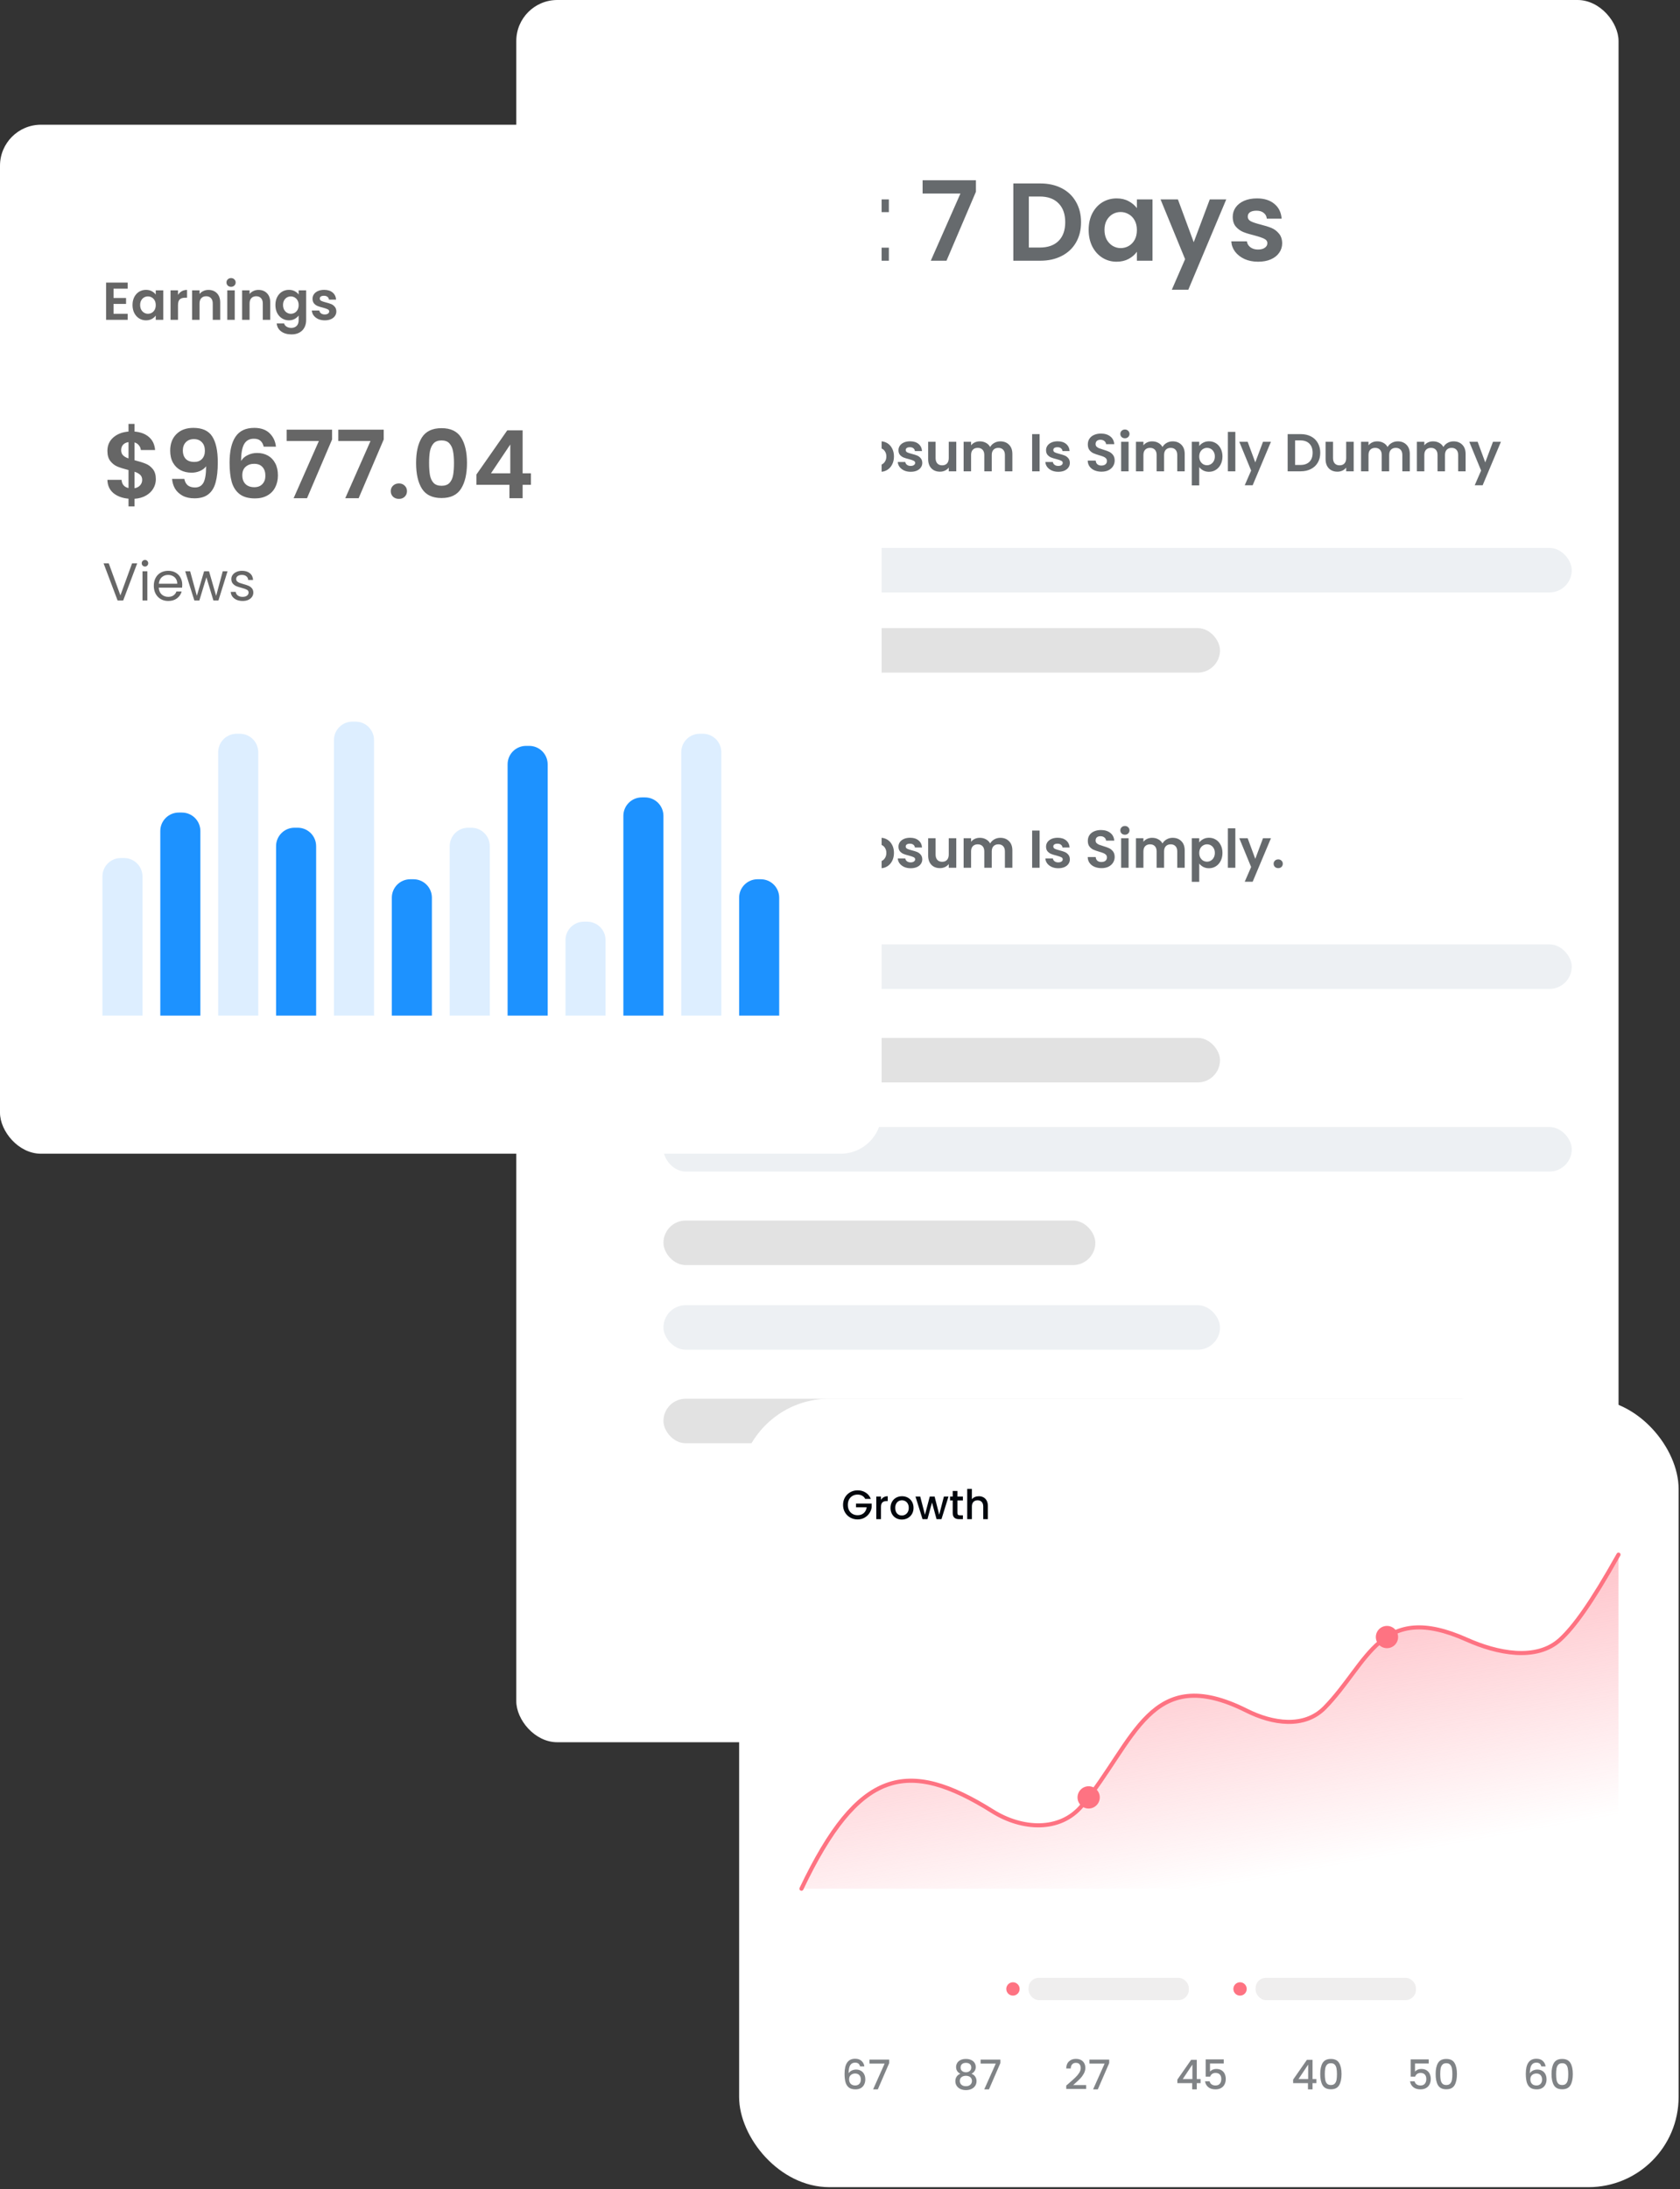 <svg width="410" height="534" viewBox="0 0 410 534" fill="none" xmlns="http://www.w3.org/2000/svg">
<rect x="0" y="0" width="410" height="534" fill="#333333" stroke="none"/>
<rect x="126" width="269" height="425" rx="10" fill="white"/>
<path opacity="0.6" d="M164.626 113.528H167.616V114.971H162.806V105.897H164.626V113.528ZM171.971 115.088C171.278 115.088 170.654 114.936 170.099 114.633C169.545 114.321 169.107 113.883 168.786 113.32C168.474 112.756 168.318 112.106 168.318 111.37C168.318 110.633 168.479 109.983 168.799 109.42C169.129 108.856 169.575 108.423 170.138 108.12C170.702 107.808 171.33 107.652 172.023 107.652C172.717 107.652 173.345 107.808 173.908 108.12C174.472 108.423 174.914 108.856 175.234 109.42C175.564 109.983 175.728 110.633 175.728 111.37C175.728 112.106 175.559 112.756 175.221 113.32C174.892 113.883 174.441 114.321 173.869 114.633C173.306 114.936 172.673 115.088 171.971 115.088ZM171.971 113.502C172.301 113.502 172.608 113.424 172.894 113.268C173.189 113.103 173.423 112.86 173.596 112.54C173.77 112.219 173.856 111.829 173.856 111.37C173.856 110.685 173.674 110.161 173.31 109.797C172.955 109.424 172.517 109.238 171.997 109.238C171.477 109.238 171.04 109.424 170.684 109.797C170.338 110.161 170.164 110.685 170.164 111.37C170.164 112.054 170.333 112.583 170.671 112.956C171.018 113.32 171.451 113.502 171.971 113.502ZM178.883 108.887C179.117 108.505 179.421 108.206 179.793 107.99C180.175 107.773 180.608 107.665 181.093 107.665V109.576H180.612C180.04 109.576 179.607 109.71 179.312 109.979C179.026 110.247 178.883 110.715 178.883 111.383V114.971H177.063V107.769H178.883V108.887ZM189.014 111.214C189.014 111.474 188.997 111.708 188.962 111.916H183.697C183.74 112.436 183.922 112.843 184.243 113.138C184.564 113.432 184.958 113.58 185.426 113.58C186.102 113.58 186.583 113.289 186.869 112.709H188.832C188.624 113.402 188.225 113.974 187.636 114.425C187.047 114.867 186.323 115.088 185.465 115.088C184.772 115.088 184.148 114.936 183.593 114.633C183.047 114.321 182.618 113.883 182.306 113.32C182.003 112.756 181.851 112.106 181.851 111.37C181.851 110.624 182.003 109.97 182.306 109.407C182.609 108.843 183.034 108.41 183.58 108.107C184.126 107.803 184.754 107.652 185.465 107.652C186.15 107.652 186.761 107.799 187.298 108.094C187.844 108.388 188.264 108.809 188.559 109.355C188.862 109.892 189.014 110.512 189.014 111.214ZM187.129 110.694C187.12 110.226 186.951 109.853 186.622 109.576C186.293 109.29 185.89 109.147 185.413 109.147C184.962 109.147 184.581 109.285 184.269 109.563C183.966 109.831 183.779 110.208 183.71 110.694H187.129ZM199.287 107.665C200.171 107.665 200.881 107.938 201.419 108.484C201.965 109.021 202.238 109.775 202.238 110.746V114.971H200.418V110.993C200.418 110.429 200.275 110 199.989 109.706C199.703 109.402 199.313 109.251 198.819 109.251C198.325 109.251 197.93 109.402 197.636 109.706C197.35 110 197.207 110.429 197.207 110.993V114.971H195.387V110.993C195.387 110.429 195.244 110 194.958 109.706C194.672 109.402 194.282 109.251 193.788 109.251C193.285 109.251 192.886 109.402 192.592 109.706C192.306 110 192.163 110.429 192.163 110.993V114.971H190.343V107.769H192.163V108.64C192.397 108.336 192.696 108.098 193.06 107.925C193.432 107.751 193.84 107.665 194.282 107.665C194.845 107.665 195.348 107.786 195.79 108.029C196.232 108.263 196.574 108.601 196.817 109.043C197.051 108.627 197.389 108.293 197.831 108.042C198.281 107.79 198.767 107.665 199.287 107.665ZM208.882 105.897V114.971H207.062V105.897H208.882ZM212.5 108.809C212.734 108.479 213.055 108.206 213.462 107.99C213.878 107.764 214.351 107.652 214.879 107.652C215.495 107.652 216.049 107.803 216.543 108.107C217.046 108.41 217.44 108.843 217.726 109.407C218.021 109.961 218.168 110.607 218.168 111.344C218.168 112.08 218.021 112.735 217.726 113.307C217.44 113.87 217.046 114.308 216.543 114.62C216.049 114.932 215.495 115.088 214.879 115.088C214.351 115.088 213.883 114.979 213.475 114.763C213.077 114.546 212.752 114.273 212.5 113.944V118.403H210.68V107.769H212.5V108.809ZM216.309 111.344C216.309 110.91 216.218 110.538 216.036 110.226C215.863 109.905 215.629 109.662 215.334 109.498C215.048 109.333 214.736 109.251 214.398 109.251C214.069 109.251 213.757 109.337 213.462 109.511C213.176 109.675 212.942 109.918 212.76 110.239C212.587 110.559 212.5 110.936 212.5 111.37C212.5 111.803 212.587 112.18 212.76 112.501C212.942 112.821 213.176 113.068 213.462 113.242C213.757 113.406 214.069 113.489 214.398 113.489C214.736 113.489 215.048 113.402 215.334 113.229C215.629 113.055 215.863 112.808 216.036 112.488C216.218 112.167 216.309 111.786 216.309 111.344ZM222.247 115.088C221.658 115.088 221.129 114.984 220.661 114.776C220.193 114.559 219.82 114.269 219.543 113.905C219.274 113.541 219.127 113.138 219.101 112.696H220.934C220.969 112.973 221.103 113.203 221.337 113.385C221.58 113.567 221.879 113.658 222.234 113.658C222.581 113.658 222.849 113.588 223.04 113.45C223.239 113.311 223.339 113.133 223.339 112.917C223.339 112.683 223.218 112.509 222.975 112.397C222.741 112.275 222.364 112.145 221.844 112.007C221.307 111.877 220.865 111.742 220.518 111.604C220.18 111.465 219.885 111.253 219.634 110.967C219.391 110.681 219.27 110.295 219.27 109.81C219.27 109.411 219.383 109.047 219.608 108.718C219.842 108.388 220.171 108.128 220.596 107.938C221.029 107.747 221.536 107.652 222.117 107.652C222.975 107.652 223.66 107.868 224.171 108.302C224.682 108.726 224.964 109.303 225.016 110.031H223.274C223.248 109.745 223.127 109.519 222.91 109.355C222.702 109.181 222.42 109.095 222.065 109.095C221.736 109.095 221.48 109.155 221.298 109.277C221.125 109.398 221.038 109.567 221.038 109.784C221.038 110.026 221.159 110.213 221.402 110.343C221.645 110.464 222.022 110.59 222.533 110.72C223.053 110.85 223.482 110.984 223.82 111.123C224.158 111.261 224.448 111.478 224.691 111.773C224.942 112.059 225.072 112.44 225.081 112.917C225.081 113.333 224.964 113.705 224.73 114.035C224.505 114.364 224.175 114.624 223.742 114.815C223.317 114.997 222.819 115.088 222.247 115.088ZM233.374 107.769V114.971H231.541V114.061C231.307 114.373 230.999 114.62 230.618 114.802C230.245 114.975 229.838 115.062 229.396 115.062C228.833 115.062 228.334 114.945 227.901 114.711C227.468 114.468 227.125 114.117 226.874 113.658C226.631 113.19 226.51 112.635 226.51 111.994V107.769H228.33V111.734C228.33 112.306 228.473 112.748 228.759 113.06C229.045 113.363 229.435 113.515 229.929 113.515C230.432 113.515 230.826 113.363 231.112 113.06C231.398 112.748 231.541 112.306 231.541 111.734V107.769H233.374ZM244.114 107.665C244.998 107.665 245.708 107.938 246.246 108.484C246.792 109.021 247.065 109.775 247.065 110.746V114.971H245.245V110.993C245.245 110.429 245.102 110 244.816 109.706C244.53 109.402 244.14 109.251 243.646 109.251C243.152 109.251 242.757 109.402 242.463 109.706C242.177 110 242.034 110.429 242.034 110.993V114.971H240.214V110.993C240.214 110.429 240.071 110 239.785 109.706C239.499 109.402 239.109 109.251 238.615 109.251C238.112 109.251 237.713 109.402 237.419 109.706C237.133 110 236.99 110.429 236.99 110.993V114.971H235.17V107.769H236.99V108.64C237.224 108.336 237.523 108.098 237.887 107.925C238.259 107.751 238.667 107.665 239.109 107.665C239.672 107.665 240.175 107.786 240.617 108.029C241.059 108.263 241.401 108.601 241.644 109.043C241.878 108.627 242.216 108.293 242.658 108.042C243.108 107.79 243.594 107.665 244.114 107.665ZM253.709 105.897V114.971H251.889V105.897H253.709ZM258.264 115.088C257.674 115.088 257.146 114.984 256.678 114.776C256.21 114.559 255.837 114.269 255.56 113.905C255.291 113.541 255.144 113.138 255.118 112.696H256.951C256.985 112.973 257.12 113.203 257.354 113.385C257.596 113.567 257.895 113.658 258.251 113.658C258.597 113.658 258.866 113.588 259.057 113.45C259.256 113.311 259.356 113.133 259.356 112.917C259.356 112.683 259.234 112.509 258.992 112.397C258.758 112.275 258.381 112.145 257.861 112.007C257.323 111.877 256.881 111.742 256.535 111.604C256.197 111.465 255.902 111.253 255.651 110.967C255.408 110.681 255.287 110.295 255.287 109.81C255.287 109.411 255.399 109.047 255.625 108.718C255.859 108.388 256.188 108.128 256.613 107.938C257.046 107.747 257.553 107.652 258.134 107.652C258.992 107.652 259.676 107.868 260.188 108.302C260.699 108.726 260.981 109.303 261.033 110.031H259.291C259.265 109.745 259.143 109.519 258.927 109.355C258.719 109.181 258.437 109.095 258.082 109.095C257.752 109.095 257.497 109.155 257.315 109.277C257.141 109.398 257.055 109.567 257.055 109.784C257.055 110.026 257.176 110.213 257.419 110.343C257.661 110.464 258.038 110.59 258.55 110.72C259.07 110.85 259.499 110.984 259.837 111.123C260.175 111.261 260.465 111.478 260.708 111.773C260.959 112.059 261.089 112.44 261.098 112.917C261.098 113.333 260.981 113.705 260.747 114.035C260.521 114.364 260.192 114.624 259.759 114.815C259.334 114.997 258.836 115.088 258.264 115.088ZM268.822 115.062C268.19 115.062 267.618 114.953 267.106 114.737C266.604 114.52 266.205 114.208 265.91 113.801C265.616 113.393 265.464 112.912 265.455 112.358H267.405C267.431 112.73 267.561 113.025 267.795 113.242C268.038 113.458 268.367 113.567 268.783 113.567C269.208 113.567 269.542 113.467 269.784 113.268C270.027 113.06 270.148 112.791 270.148 112.462C270.148 112.193 270.066 111.972 269.901 111.799C269.737 111.625 269.529 111.491 269.277 111.396C269.035 111.292 268.697 111.179 268.263 111.058C267.674 110.884 267.193 110.715 266.82 110.551C266.456 110.377 266.14 110.122 265.871 109.784C265.611 109.437 265.481 108.978 265.481 108.406C265.481 107.868 265.616 107.4 265.884 107.002C266.153 106.603 266.53 106.3 267.015 106.092C267.501 105.875 268.055 105.767 268.679 105.767C269.615 105.767 270.374 105.996 270.954 106.456C271.544 106.906 271.869 107.539 271.929 108.354H269.927C269.91 108.042 269.776 107.786 269.524 107.587C269.282 107.379 268.957 107.275 268.549 107.275C268.194 107.275 267.908 107.366 267.691 107.548C267.483 107.73 267.379 107.994 267.379 108.341C267.379 108.583 267.457 108.787 267.613 108.952C267.778 109.108 267.977 109.238 268.211 109.342C268.454 109.437 268.792 109.55 269.225 109.68C269.815 109.853 270.296 110.026 270.668 110.2C271.041 110.373 271.362 110.633 271.63 110.98C271.899 111.326 272.033 111.781 272.033 112.345C272.033 112.83 271.908 113.281 271.656 113.697C271.405 114.113 271.037 114.446 270.551 114.698C270.066 114.94 269.49 115.062 268.822 115.062ZM274.534 106.911C274.213 106.911 273.945 106.811 273.728 106.612C273.52 106.404 273.416 106.148 273.416 105.845C273.416 105.541 273.52 105.29 273.728 105.091C273.945 104.883 274.213 104.779 274.534 104.779C274.855 104.779 275.119 104.883 275.327 105.091C275.544 105.29 275.652 105.541 275.652 105.845C275.652 106.148 275.544 106.404 275.327 106.612C275.119 106.811 274.855 106.911 274.534 106.911ZM275.431 107.769V114.971H273.611V107.769H275.431ZM286.173 107.665C287.057 107.665 287.768 107.938 288.305 108.484C288.851 109.021 289.124 109.775 289.124 110.746V114.971H287.304V110.993C287.304 110.429 287.161 110 286.875 109.706C286.589 109.402 286.199 109.251 285.705 109.251C285.211 109.251 284.817 109.402 284.522 109.706C284.236 110 284.093 110.429 284.093 110.993V114.971H282.273V110.993C282.273 110.429 282.13 110 281.844 109.706C281.558 109.402 281.168 109.251 280.674 109.251C280.172 109.251 279.773 109.402 279.478 109.706C279.192 110 279.049 110.429 279.049 110.993V114.971H277.229V107.769H279.049V108.64C279.283 108.336 279.582 108.098 279.946 107.925C280.319 107.751 280.726 107.665 281.168 107.665C281.732 107.665 282.234 107.786 282.676 108.029C283.118 108.263 283.461 108.601 283.703 109.043C283.937 108.627 284.275 108.293 284.717 108.042C285.168 107.79 285.653 107.665 286.173 107.665ZM292.671 108.809C292.905 108.479 293.226 108.206 293.633 107.99C294.049 107.764 294.522 107.652 295.05 107.652C295.666 107.652 296.22 107.803 296.714 108.107C297.217 108.41 297.611 108.843 297.897 109.407C298.192 109.961 298.339 110.607 298.339 111.344C298.339 112.08 298.192 112.735 297.897 113.307C297.611 113.87 297.217 114.308 296.714 114.62C296.22 114.932 295.666 115.088 295.05 115.088C294.522 115.088 294.054 114.979 293.646 114.763C293.248 114.546 292.923 114.273 292.671 113.944V118.403H290.851V107.769H292.671V108.809ZM296.48 111.344C296.48 110.91 296.389 110.538 296.207 110.226C296.034 109.905 295.8 109.662 295.505 109.498C295.219 109.333 294.907 109.251 294.569 109.251C294.24 109.251 293.928 109.337 293.633 109.511C293.347 109.675 293.113 109.918 292.931 110.239C292.758 110.559 292.671 110.936 292.671 111.37C292.671 111.803 292.758 112.18 292.931 112.501C293.113 112.821 293.347 113.068 293.633 113.242C293.928 113.406 294.24 113.489 294.569 113.489C294.907 113.489 295.219 113.402 295.505 113.229C295.8 113.055 296.034 112.808 296.207 112.488C296.389 112.167 296.48 111.786 296.48 111.344ZM301.482 105.351V114.971H299.662V105.351H301.482ZM310.17 107.769L305.711 118.377H303.774L305.334 114.789L302.448 107.769H304.489L306.348 112.8L308.233 107.769H310.17ZM317.421 105.897C318.374 105.897 319.21 106.083 319.93 106.456C320.658 106.828 321.217 107.361 321.607 108.055C322.005 108.739 322.205 109.537 322.205 110.447C322.205 111.357 322.005 112.154 321.607 112.839C321.217 113.515 320.658 114.039 319.93 114.412C319.21 114.784 318.374 114.971 317.421 114.971H314.249V105.897H317.421ZM317.356 113.424C318.309 113.424 319.046 113.164 319.566 112.644C320.086 112.124 320.346 111.391 320.346 110.447C320.346 109.502 320.086 108.765 319.566 108.237C319.046 107.699 318.309 107.431 317.356 107.431H316.069V113.424H317.356ZM330.366 107.769V114.971H328.533V114.061C328.299 114.373 327.991 114.62 327.61 114.802C327.237 114.975 326.83 115.062 326.388 115.062C325.825 115.062 325.326 114.945 324.893 114.711C324.46 114.468 324.117 114.117 323.866 113.658C323.623 113.19 323.502 112.635 323.502 111.994V107.769H325.322V111.734C325.322 112.306 325.465 112.748 325.751 113.06C326.037 113.363 326.427 113.515 326.921 113.515C327.424 113.515 327.818 113.363 328.104 113.06C328.39 112.748 328.533 112.306 328.533 111.734V107.769H330.366ZM341.106 107.665C341.99 107.665 342.701 107.938 343.238 108.484C343.784 109.021 344.057 109.775 344.057 110.746V114.971H342.237V110.993C342.237 110.429 342.094 110 341.808 109.706C341.522 109.402 341.132 109.251 340.638 109.251C340.144 109.251 339.75 109.402 339.455 109.706C339.169 110 339.026 110.429 339.026 110.993V114.971H337.206V110.993C337.206 110.429 337.063 110 336.777 109.706C336.491 109.402 336.101 109.251 335.607 109.251C335.104 109.251 334.706 109.402 334.411 109.706C334.125 110 333.982 110.429 333.982 110.993V114.971H332.162V107.769H333.982V108.64C334.216 108.336 334.515 108.098 334.879 107.925C335.252 107.751 335.659 107.665 336.101 107.665C336.664 107.665 337.167 107.786 337.609 108.029C338.051 108.263 338.393 108.601 338.636 109.043C338.87 108.627 339.208 108.293 339.65 108.042C340.101 107.79 340.586 107.665 341.106 107.665ZM354.728 107.665C355.612 107.665 356.323 107.938 356.86 108.484C357.406 109.021 357.679 109.775 357.679 110.746V114.971H355.859V110.993C355.859 110.429 355.716 110 355.43 109.706C355.144 109.402 354.754 109.251 354.26 109.251C353.766 109.251 353.372 109.402 353.077 109.706C352.791 110 352.648 110.429 352.648 110.993V114.971H350.828V110.993C350.828 110.429 350.685 110 350.399 109.706C350.113 109.402 349.723 109.251 349.229 109.251C348.726 109.251 348.328 109.402 348.033 109.706C347.747 110 347.604 110.429 347.604 110.993V114.971H345.784V107.769H347.604V108.64C347.838 108.336 348.137 108.098 348.501 107.925C348.874 107.751 349.281 107.665 349.723 107.665C350.286 107.665 350.789 107.786 351.231 108.029C351.673 108.263 352.015 108.601 352.258 109.043C352.492 108.627 352.83 108.293 353.272 108.042C353.723 107.79 354.208 107.665 354.728 107.665ZM366.296 107.769L361.837 118.377H359.9L361.46 114.789L358.574 107.769H360.615L362.474 112.8L364.359 107.769H366.296Z" fill="#01070D"/>
<path opacity="0.6" d="M164.627 210.238H167.617V211.681H162.807V202.607H164.627V210.238ZM171.971 211.798C171.278 211.798 170.654 211.646 170.099 211.343C169.545 211.031 169.107 210.593 168.786 210.03C168.474 209.467 168.318 208.817 168.318 208.08C168.318 207.343 168.479 206.693 168.799 206.13C169.129 205.567 169.575 205.133 170.138 204.83C170.702 204.518 171.33 204.362 172.023 204.362C172.717 204.362 173.345 204.518 173.908 204.83C174.472 205.133 174.914 205.567 175.234 206.13C175.564 206.693 175.728 207.343 175.728 208.08C175.728 208.817 175.559 209.467 175.221 210.03C174.892 210.593 174.441 211.031 173.869 211.343C173.306 211.646 172.673 211.798 171.971 211.798ZM171.971 210.212C172.301 210.212 172.608 210.134 172.894 209.978C173.189 209.813 173.423 209.571 173.596 209.25C173.77 208.929 173.856 208.539 173.856 208.08C173.856 207.395 173.674 206.871 173.31 206.507C172.955 206.134 172.517 205.948 171.997 205.948C171.477 205.948 171.04 206.134 170.684 206.507C170.338 206.871 170.164 207.395 170.164 208.08C170.164 208.765 170.333 209.293 170.671 209.666C171.018 210.03 171.451 210.212 171.971 210.212ZM178.883 205.597C179.117 205.216 179.421 204.917 179.793 204.7C180.175 204.483 180.608 204.375 181.093 204.375V206.286H180.612C180.04 206.286 179.607 206.42 179.312 206.689C179.026 206.958 178.883 207.426 178.883 208.093V211.681H177.063V204.479H178.883V205.597ZM189.014 207.924C189.014 208.184 188.997 208.418 188.962 208.626H183.697C183.741 209.146 183.923 209.553 184.243 209.848C184.564 210.143 184.958 210.29 185.426 210.29C186.102 210.29 186.583 210 186.869 209.419H188.832C188.624 210.112 188.226 210.684 187.636 211.135C187.047 211.577 186.323 211.798 185.465 211.798C184.772 211.798 184.148 211.646 183.593 211.343C183.047 211.031 182.618 210.593 182.306 210.03C182.003 209.467 181.851 208.817 181.851 208.08C181.851 207.335 182.003 206.68 182.306 206.117C182.61 205.554 183.034 205.12 183.58 204.817C184.126 204.514 184.755 204.362 185.465 204.362C186.15 204.362 186.761 204.509 187.298 204.804C187.844 205.099 188.265 205.519 188.559 206.065C188.863 206.602 189.014 207.222 189.014 207.924ZM187.129 207.404C187.121 206.936 186.952 206.563 186.622 206.286C186.293 206 185.89 205.857 185.413 205.857C184.963 205.857 184.581 205.996 184.269 206.273C183.966 206.542 183.78 206.919 183.71 207.404H187.129ZM199.287 204.375C200.171 204.375 200.881 204.648 201.419 205.194C201.965 205.731 202.238 206.485 202.238 207.456V211.681H200.418V207.703C200.418 207.14 200.275 206.711 199.989 206.416C199.703 206.113 199.313 205.961 198.819 205.961C198.325 205.961 197.93 206.113 197.636 206.416C197.35 206.711 197.207 207.14 197.207 207.703V211.681H195.387V207.703C195.387 207.14 195.244 206.711 194.958 206.416C194.672 206.113 194.282 205.961 193.788 205.961C193.285 205.961 192.886 206.113 192.592 206.416C192.306 206.711 192.163 207.14 192.163 207.703V211.681H190.343V204.479H192.163V205.35C192.397 205.047 192.696 204.808 193.06 204.635C193.432 204.462 193.84 204.375 194.282 204.375C194.845 204.375 195.348 204.496 195.79 204.739C196.232 204.973 196.574 205.311 196.817 205.753C197.051 205.337 197.389 205.003 197.831 204.752C198.281 204.501 198.767 204.375 199.287 204.375ZM208.882 202.607V211.681H207.062V202.607H208.882ZM212.501 205.519C212.735 205.19 213.055 204.917 213.463 204.7C213.879 204.475 214.351 204.362 214.88 204.362C215.495 204.362 216.05 204.514 216.544 204.817C217.046 205.12 217.441 205.554 217.727 206.117C218.021 206.672 218.169 207.317 218.169 208.054C218.169 208.791 218.021 209.445 217.727 210.017C217.441 210.58 217.046 211.018 216.544 211.33C216.05 211.642 215.495 211.798 214.88 211.798C214.351 211.798 213.883 211.69 213.476 211.473C213.077 211.256 212.752 210.983 212.501 210.654V215.113H210.681V204.479H212.501V205.519ZM216.31 208.054C216.31 207.621 216.219 207.248 216.037 206.936C215.863 206.615 215.629 206.373 215.335 206.208C215.049 206.043 214.737 205.961 214.399 205.961C214.069 205.961 213.757 206.048 213.463 206.221C213.177 206.386 212.943 206.628 212.761 206.949C212.587 207.27 212.501 207.647 212.501 208.08C212.501 208.513 212.587 208.89 212.761 209.211C212.943 209.532 213.177 209.779 213.463 209.952C213.757 210.117 214.069 210.199 214.399 210.199C214.737 210.199 215.049 210.112 215.335 209.939C215.629 209.766 215.863 209.519 216.037 209.198C216.219 208.877 216.31 208.496 216.31 208.054ZM222.247 211.798C221.658 211.798 221.129 211.694 220.661 211.486C220.193 211.269 219.82 210.979 219.543 210.615C219.274 210.251 219.127 209.848 219.101 209.406H220.934C220.969 209.683 221.103 209.913 221.337 210.095C221.58 210.277 221.879 210.368 222.234 210.368C222.581 210.368 222.849 210.299 223.04 210.16C223.239 210.021 223.339 209.844 223.339 209.627C223.339 209.393 223.218 209.22 222.975 209.107C222.741 208.986 222.364 208.856 221.844 208.717C221.307 208.587 220.865 208.453 220.518 208.314C220.18 208.175 219.885 207.963 219.634 207.677C219.391 207.391 219.27 207.005 219.27 206.52C219.27 206.121 219.383 205.757 219.608 205.428C219.842 205.099 220.171 204.839 220.596 204.648C221.029 204.457 221.536 204.362 222.117 204.362C222.975 204.362 223.66 204.579 224.171 205.012C224.682 205.437 224.964 206.013 225.016 206.741H223.274C223.248 206.455 223.127 206.23 222.91 206.065C222.702 205.892 222.42 205.805 222.065 205.805C221.736 205.805 221.48 205.866 221.298 205.987C221.125 206.108 221.038 206.277 221.038 206.494C221.038 206.737 221.159 206.923 221.402 207.053C221.645 207.174 222.022 207.3 222.533 207.43C223.053 207.56 223.482 207.694 223.82 207.833C224.158 207.972 224.448 208.188 224.691 208.483C224.942 208.769 225.072 209.15 225.081 209.627C225.081 210.043 224.964 210.416 224.73 210.745C224.505 211.074 224.175 211.334 223.742 211.525C223.317 211.707 222.819 211.798 222.247 211.798ZM233.374 204.479V211.681H231.541V210.771C231.307 211.083 230.999 211.33 230.618 211.512C230.245 211.685 229.838 211.772 229.396 211.772C228.833 211.772 228.334 211.655 227.901 211.421C227.468 211.178 227.125 210.827 226.874 210.368C226.631 209.9 226.51 209.345 226.51 208.704V204.479H228.33V208.444C228.33 209.016 228.473 209.458 228.759 209.77C229.045 210.073 229.435 210.225 229.929 210.225C230.432 210.225 230.826 210.073 231.112 209.77C231.398 209.458 231.541 209.016 231.541 208.444V204.479H233.374ZM244.114 204.375C244.998 204.375 245.708 204.648 246.246 205.194C246.792 205.731 247.065 206.485 247.065 207.456V211.681H245.245V207.703C245.245 207.14 245.102 206.711 244.816 206.416C244.53 206.113 244.14 205.961 243.646 205.961C243.152 205.961 242.757 206.113 242.463 206.416C242.177 206.711 242.034 207.14 242.034 207.703V211.681H240.214V207.703C240.214 207.14 240.071 206.711 239.785 206.416C239.499 206.113 239.109 205.961 238.615 205.961C238.112 205.961 237.713 206.113 237.419 206.416C237.133 206.711 236.99 207.14 236.99 207.703V211.681H235.17V204.479H236.99V205.35C237.224 205.047 237.523 204.808 237.887 204.635C238.259 204.462 238.667 204.375 239.109 204.375C239.672 204.375 240.175 204.496 240.617 204.739C241.059 204.973 241.401 205.311 241.644 205.753C241.878 205.337 242.216 205.003 242.658 204.752C243.108 204.501 243.594 204.375 244.114 204.375ZM253.71 202.607V211.681H251.89V202.607H253.71ZM258.264 211.798C257.674 211.798 257.146 211.694 256.678 211.486C256.21 211.269 255.837 210.979 255.56 210.615C255.291 210.251 255.144 209.848 255.118 209.406H256.951C256.985 209.683 257.12 209.913 257.354 210.095C257.596 210.277 257.895 210.368 258.251 210.368C258.597 210.368 258.866 210.299 259.057 210.16C259.256 210.021 259.356 209.844 259.356 209.627C259.356 209.393 259.234 209.22 258.992 209.107C258.758 208.986 258.381 208.856 257.861 208.717C257.323 208.587 256.881 208.453 256.535 208.314C256.197 208.175 255.902 207.963 255.651 207.677C255.408 207.391 255.287 207.005 255.287 206.52C255.287 206.121 255.399 205.757 255.625 205.428C255.859 205.099 256.188 204.839 256.613 204.648C257.046 204.457 257.553 204.362 258.134 204.362C258.992 204.362 259.676 204.579 260.188 205.012C260.699 205.437 260.981 206.013 261.033 206.741H259.291C259.265 206.455 259.143 206.23 258.927 206.065C258.719 205.892 258.437 205.805 258.082 205.805C257.752 205.805 257.497 205.866 257.315 205.987C257.141 206.108 257.055 206.277 257.055 206.494C257.055 206.737 257.176 206.923 257.419 207.053C257.661 207.174 258.038 207.3 258.55 207.43C259.07 207.56 259.499 207.694 259.837 207.833C260.175 207.972 260.465 208.188 260.708 208.483C260.959 208.769 261.089 209.15 261.098 209.627C261.098 210.043 260.981 210.416 260.747 210.745C260.521 211.074 260.192 211.334 259.759 211.525C259.334 211.707 258.836 211.798 258.264 211.798ZM268.822 211.772C268.19 211.772 267.618 211.664 267.106 211.447C266.604 211.23 266.205 210.918 265.91 210.511C265.616 210.104 265.464 209.623 265.455 209.068H267.405C267.431 209.441 267.561 209.735 267.795 209.952C268.038 210.169 268.367 210.277 268.783 210.277C269.208 210.277 269.542 210.177 269.784 209.978C270.027 209.77 270.148 209.501 270.148 209.172C270.148 208.903 270.066 208.682 269.901 208.509C269.737 208.336 269.529 208.201 269.277 208.106C269.035 208.002 268.697 207.889 268.263 207.768C267.674 207.595 267.193 207.426 266.82 207.261C266.456 207.088 266.14 206.832 265.871 206.494C265.611 206.147 265.481 205.688 265.481 205.116C265.481 204.579 265.616 204.111 265.884 203.712C266.153 203.313 266.53 203.01 267.015 202.802C267.501 202.585 268.055 202.477 268.679 202.477C269.615 202.477 270.374 202.707 270.954 203.166C271.544 203.617 271.869 204.249 271.929 205.064H269.927C269.91 204.752 269.776 204.496 269.524 204.297C269.282 204.089 268.957 203.985 268.549 203.985C268.194 203.985 267.908 204.076 267.691 204.258C267.483 204.44 267.379 204.704 267.379 205.051C267.379 205.294 267.457 205.497 267.613 205.662C267.778 205.818 267.977 205.948 268.211 206.052C268.454 206.147 268.792 206.26 269.225 206.39C269.815 206.563 270.296 206.737 270.668 206.91C271.041 207.083 271.362 207.343 271.63 207.69C271.899 208.037 272.033 208.492 272.033 209.055C272.033 209.54 271.908 209.991 271.656 210.407C271.405 210.823 271.037 211.157 270.551 211.408C270.066 211.651 269.49 211.772 268.822 211.772ZM274.534 203.621C274.214 203.621 273.945 203.521 273.728 203.322C273.52 203.114 273.416 202.858 273.416 202.555C273.416 202.252 273.52 202 273.728 201.801C273.945 201.593 274.214 201.489 274.534 201.489C274.855 201.489 275.119 201.593 275.327 201.801C275.544 202 275.652 202.252 275.652 202.555C275.652 202.858 275.544 203.114 275.327 203.322C275.119 203.521 274.855 203.621 274.534 203.621ZM275.431 204.479V211.681H273.611V204.479H275.431ZM286.173 204.375C287.057 204.375 287.768 204.648 288.305 205.194C288.851 205.731 289.124 206.485 289.124 207.456V211.681H287.304V207.703C287.304 207.14 287.161 206.711 286.875 206.416C286.589 206.113 286.199 205.961 285.705 205.961C285.211 205.961 284.817 206.113 284.522 206.416C284.236 206.711 284.093 207.14 284.093 207.703V211.681H282.273V207.703C282.273 207.14 282.13 206.711 281.844 206.416C281.558 206.113 281.168 205.961 280.674 205.961C280.172 205.961 279.773 206.113 279.478 206.416C279.192 206.711 279.049 207.14 279.049 207.703V211.681H277.229V204.479H279.049V205.35C279.283 205.047 279.582 204.808 279.946 204.635C280.319 204.462 280.726 204.375 281.168 204.375C281.732 204.375 282.234 204.496 282.676 204.739C283.118 204.973 283.461 205.311 283.703 205.753C283.937 205.337 284.275 205.003 284.717 204.752C285.168 204.501 285.653 204.375 286.173 204.375ZM292.671 205.519C292.905 205.19 293.226 204.917 293.633 204.7C294.049 204.475 294.522 204.362 295.05 204.362C295.666 204.362 296.22 204.514 296.714 204.817C297.217 205.12 297.611 205.554 297.897 206.117C298.192 206.672 298.339 207.317 298.339 208.054C298.339 208.791 298.192 209.445 297.897 210.017C297.611 210.58 297.217 211.018 296.714 211.33C296.22 211.642 295.666 211.798 295.05 211.798C294.522 211.798 294.054 211.69 293.646 211.473C293.248 211.256 292.923 210.983 292.671 210.654V215.113H290.851V204.479H292.671V205.519ZM296.48 208.054C296.48 207.621 296.389 207.248 296.207 206.936C296.034 206.615 295.8 206.373 295.505 206.208C295.219 206.043 294.907 205.961 294.569 205.961C294.24 205.961 293.928 206.048 293.633 206.221C293.347 206.386 293.113 206.628 292.931 206.949C292.758 207.27 292.671 207.647 292.671 208.08C292.671 208.513 292.758 208.89 292.931 209.211C293.113 209.532 293.347 209.779 293.633 209.952C293.928 210.117 294.24 210.199 294.569 210.199C294.907 210.199 295.219 210.112 295.505 209.939C295.8 209.766 296.034 209.519 296.207 209.198C296.389 208.877 296.48 208.496 296.48 208.054ZM301.482 202.061V211.681H299.662V202.061H301.482ZM310.17 204.479L305.711 215.087H303.774L305.334 211.499L302.448 204.479H304.489L306.348 209.51L308.233 204.479H310.17ZM311.957 211.772C311.628 211.772 311.355 211.672 311.138 211.473C310.93 211.265 310.826 211.009 310.826 210.706C310.826 210.403 310.93 210.151 311.138 209.952C311.355 209.744 311.628 209.64 311.957 209.64C312.278 209.64 312.542 209.744 312.75 209.952C312.958 210.151 313.062 210.403 313.062 210.706C313.062 211.009 312.958 211.265 312.75 211.473C312.542 211.672 312.278 211.772 311.957 211.772Z" fill="#01070D"/>
<rect x="161.91" y="133.656" width="221.674" height="10.866" rx="5.433" fill="#EDF0F3"/>
<rect x="161.91" y="230.367" width="221.674" height="10.866" rx="5.433" fill="#EDF0F3"/>
<rect x="161.91" y="274.919" width="221.674" height="10.866" rx="5.433" fill="#EDF0F3"/>
<rect x="161.91" y="318.384" width="135.829" height="10.866" rx="5.433" fill="#EDF0F3"/>
<rect x="161.91" y="153.216" width="135.829" height="10.866" rx="5.433" fill="#E2E2E2"/>
<rect x="161.91" y="253.186" width="135.829" height="10.866" rx="5.433" fill="#E2E2E2"/>
<rect x="161.91" y="297.738" width="105.404" height="10.866" rx="5.433" fill="#E2E2E2"/>
<rect x="161.91" y="341.203" width="199.941" height="10.866" rx="5.433" fill="#E2E2E2"/>
<path opacity="0.6" d="M167.552 60.602H173.762V63.599H163.772V44.753H167.552V60.602ZM175.192 56.066C175.192 54.554 175.489 53.213 176.083 52.043C176.695 50.873 177.514 49.973 178.54 49.343C179.584 48.713 180.745 48.398 182.023 48.398C183.139 48.398 184.111 48.623 184.939 49.073C185.785 49.523 186.46 50.09 186.964 50.774V48.641H190.771V63.599H186.964V61.412C186.478 62.114 185.803 62.699 184.939 63.167C184.093 63.617 183.112 63.842 181.996 63.842C180.736 63.842 179.584 63.518 178.54 62.87C177.514 62.222 176.695 61.313 176.083 60.143C175.489 58.955 175.192 57.596 175.192 56.066ZM186.964 56.12C186.964 55.202 186.784 54.419 186.424 53.771C186.064 53.105 185.578 52.601 184.966 52.259C184.354 51.899 183.697 51.719 182.995 51.719C182.293 51.719 181.645 51.89 181.051 52.232C180.457 52.574 179.971 53.078 179.593 53.744C179.233 54.392 179.053 55.166 179.053 56.066C179.053 56.966 179.233 57.758 179.593 58.442C179.971 59.108 180.457 59.621 181.051 59.981C181.663 60.341 182.311 60.521 182.995 60.521C183.697 60.521 184.354 60.35 184.966 60.008C185.578 59.648 186.064 59.144 186.424 58.496C186.784 57.83 186.964 57.038 186.964 56.12ZM200.187 63.842C198.963 63.842 197.865 63.626 196.893 63.194C195.921 62.744 195.147 62.141 194.571 61.385C194.013 60.629 193.707 59.792 193.653 58.874H197.46C197.532 59.45 197.811 59.927 198.297 60.305C198.801 60.683 199.422 60.872 200.16 60.872C200.88 60.872 201.438 60.728 201.834 60.44C202.248 60.152 202.455 59.783 202.455 59.333C202.455 58.847 202.203 58.487 201.699 58.253C201.213 58.001 200.43 57.731 199.35 57.443C198.234 57.173 197.316 56.894 196.596 56.606C195.894 56.318 195.282 55.877 194.76 55.283C194.256 54.689 194.004 53.888 194.004 52.88C194.004 52.052 194.238 51.296 194.706 50.612C195.192 49.928 195.876 49.388 196.758 48.992C197.658 48.596 198.711 48.398 199.917 48.398C201.699 48.398 203.121 48.848 204.183 49.748C205.245 50.63 205.83 51.827 205.938 53.339H202.32C202.266 52.745 202.014 52.277 201.564 51.935C201.132 51.575 200.547 51.395 199.809 51.395C199.125 51.395 198.594 51.521 198.216 51.773C197.856 52.025 197.676 52.376 197.676 52.826C197.676 53.33 197.928 53.717 198.432 53.987C198.936 54.239 199.719 54.5 200.781 54.77C201.861 55.04 202.752 55.319 203.454 55.607C204.156 55.895 204.759 56.345 205.263 56.957C205.785 57.551 206.055 58.343 206.073 59.333C206.073 60.197 205.83 60.971 205.344 61.655C204.876 62.339 204.192 62.879 203.292 63.275C202.41 63.653 201.375 63.842 200.187 63.842ZM213.577 51.746V58.982C213.577 59.486 213.694 59.855 213.928 60.089C214.18 60.305 214.594 60.413 215.17 60.413H216.925V63.599H214.549C211.363 63.599 209.77 62.051 209.77 58.955V51.746H207.988V48.641H209.77V44.942H213.577V48.641H216.925V51.746H213.577ZM238.173 46.778L230.991 63.599H227.157L234.393 47.21H225.159V43.97H238.173V46.778ZM253.891 44.753C255.871 44.753 257.608 45.14 259.102 45.914C260.614 46.688 261.775 47.795 262.585 49.235C263.413 50.657 263.827 52.313 263.827 54.203C263.827 56.093 263.413 57.749 262.585 59.171C261.775 60.575 260.614 61.664 259.102 62.438C257.608 63.212 255.871 63.599 253.891 63.599H247.303V44.753H253.891ZM253.756 60.386C255.736 60.386 257.266 59.846 258.346 58.766C259.426 57.686 259.966 56.165 259.966 54.203C259.966 52.241 259.426 50.711 258.346 49.613C257.266 48.497 255.736 47.939 253.756 47.939H251.083V60.386H253.756ZM265.684 56.066C265.684 54.554 265.981 53.213 266.575 52.043C267.187 50.873 268.006 49.973 269.032 49.343C270.076 48.713 271.237 48.398 272.515 48.398C273.631 48.398 274.603 48.623 275.431 49.073C276.277 49.523 276.952 50.09 277.456 50.774V48.641H281.263V63.599H277.456V61.412C276.97 62.114 276.295 62.699 275.431 63.167C274.585 63.617 273.604 63.842 272.488 63.842C271.228 63.842 270.076 63.518 269.032 62.87C268.006 62.222 267.187 61.313 266.575 60.143C265.981 58.955 265.684 57.596 265.684 56.066ZM277.456 56.12C277.456 55.202 277.276 54.419 276.916 53.771C276.556 53.105 276.07 52.601 275.458 52.259C274.846 51.899 274.189 51.719 273.487 51.719C272.785 51.719 272.137 51.89 271.543 52.232C270.949 52.574 270.463 53.078 270.085 53.744C269.725 54.392 269.545 55.166 269.545 56.066C269.545 56.966 269.725 57.758 270.085 58.442C270.463 59.108 270.949 59.621 271.543 59.981C272.155 60.341 272.803 60.521 273.487 60.521C274.189 60.521 274.846 60.35 275.458 60.008C276.07 59.648 276.556 59.144 276.916 58.496C277.276 57.83 277.456 57.038 277.456 56.12ZM299.265 48.641L290.004 70.673H285.981L289.221 63.221L283.227 48.641H287.466L291.327 59.09L295.242 48.641H299.265ZM307.027 63.842C305.803 63.842 304.705 63.626 303.733 63.194C302.761 62.744 301.987 62.141 301.411 61.385C300.853 60.629 300.547 59.792 300.493 58.874H304.3C304.372 59.45 304.651 59.927 305.137 60.305C305.641 60.683 306.262 60.872 307 60.872C307.72 60.872 308.278 60.728 308.674 60.44C309.088 60.152 309.295 59.783 309.295 59.333C309.295 58.847 309.043 58.487 308.539 58.253C308.053 58.001 307.27 57.731 306.19 57.443C305.074 57.173 304.156 56.894 303.436 56.606C302.734 56.318 302.122 55.877 301.6 55.283C301.096 54.689 300.844 53.888 300.844 52.88C300.844 52.052 301.078 51.296 301.546 50.612C302.032 49.928 302.716 49.388 303.598 48.992C304.498 48.596 305.551 48.398 306.757 48.398C308.539 48.398 309.961 48.848 311.023 49.748C312.085 50.63 312.67 51.827 312.778 53.339H309.16C309.106 52.745 308.854 52.277 308.404 51.935C307.972 51.575 307.387 51.395 306.649 51.395C305.965 51.395 305.434 51.521 305.056 51.773C304.696 52.025 304.516 52.376 304.516 52.826C304.516 53.33 304.768 53.717 305.272 53.987C305.776 54.239 306.559 54.5 307.621 54.77C308.701 55.04 309.592 55.319 310.294 55.607C310.996 55.895 311.599 56.345 312.103 56.957C312.625 57.551 312.895 58.343 312.913 59.333C312.913 60.197 312.67 60.971 312.184 61.655C311.716 62.339 311.032 62.879 310.132 63.275C309.25 63.653 308.215 63.842 307.027 63.842Z" fill="#01070D"/>
<rect y="30.426" width="215.154" height="251.013" rx="10" fill="white"/>
<path opacity="0.6" d="M27.71 70.42V72.695H30.765V74.138H27.71V76.543H31.155V78.025H25.89V68.938H31.155V70.42H27.71ZM32.341 74.398C32.341 73.67 32.484 73.024 32.77 72.461C33.065 71.898 33.459 71.464 33.953 71.161C34.456 70.858 35.015 70.706 35.63 70.706C36.168 70.706 36.636 70.814 37.034 71.031C37.442 71.248 37.767 71.521 38.009 71.85V70.823H39.842V78.025H38.009V76.972C37.775 77.31 37.45 77.592 37.034 77.817C36.627 78.034 36.155 78.142 35.617 78.142C35.011 78.142 34.456 77.986 33.953 77.674C33.459 77.362 33.065 76.924 32.77 76.361C32.484 75.789 32.341 75.135 32.341 74.398ZM38.009 74.424C38.009 73.982 37.923 73.605 37.749 73.293C37.576 72.972 37.342 72.73 37.047 72.565C36.753 72.392 36.436 72.305 36.098 72.305C35.76 72.305 35.448 72.387 35.162 72.552C34.876 72.717 34.642 72.959 34.46 73.28C34.287 73.592 34.2 73.965 34.2 74.398C34.2 74.831 34.287 75.213 34.46 75.542C34.642 75.863 34.876 76.11 35.162 76.283C35.457 76.456 35.769 76.543 36.098 76.543C36.436 76.543 36.753 76.461 37.047 76.296C37.342 76.123 37.576 75.88 37.749 75.568C37.923 75.247 38.009 74.866 38.009 74.424ZM43.44 71.941C43.674 71.56 43.977 71.261 44.35 71.044C44.731 70.827 45.164 70.719 45.65 70.719V72.63H45.169C44.597 72.63 44.163 72.764 43.869 73.033C43.583 73.302 43.44 73.77 43.44 74.437V78.025H41.62V70.823H43.44V71.941ZM50.867 70.719C51.725 70.719 52.418 70.992 52.947 71.538C53.475 72.075 53.74 72.829 53.74 73.8V78.025H51.92V74.047C51.92 73.475 51.777 73.037 51.491 72.734C51.205 72.422 50.815 72.266 50.321 72.266C49.818 72.266 49.419 72.422 49.125 72.734C48.839 73.037 48.696 73.475 48.696 74.047V78.025H46.876V70.823H48.696V71.72C48.938 71.408 49.246 71.165 49.619 70.992C50 70.81 50.416 70.719 50.867 70.719ZM56.393 69.965C56.073 69.965 55.804 69.865 55.587 69.666C55.379 69.458 55.275 69.202 55.275 68.899C55.275 68.596 55.379 68.344 55.587 68.145C55.804 67.937 56.073 67.833 56.393 67.833C56.714 67.833 56.978 67.937 57.186 68.145C57.403 68.344 57.511 68.596 57.511 68.899C57.511 69.202 57.403 69.458 57.186 69.666C56.978 69.865 56.714 69.965 56.393 69.965ZM57.29 70.823V78.025H55.47V70.823H57.29ZM63.08 70.719C63.938 70.719 64.631 70.992 65.16 71.538C65.688 72.075 65.953 72.829 65.953 73.8V78.025H64.133V74.047C64.133 73.475 63.99 73.037 63.704 72.734C63.418 72.422 63.028 72.266 62.534 72.266C62.031 72.266 61.632 72.422 61.338 72.734C61.052 73.037 60.909 73.475 60.909 74.047V78.025H59.089V70.823H60.909V71.72C61.151 71.408 61.459 71.165 61.832 70.992C62.213 70.81 62.629 70.719 63.08 70.719ZM70.504 70.706C71.042 70.706 71.514 70.814 71.921 71.031C72.329 71.239 72.649 71.512 72.883 71.85V70.823H74.716V78.077C74.716 78.744 74.582 79.338 74.313 79.858C74.045 80.387 73.642 80.803 73.104 81.106C72.567 81.418 71.917 81.574 71.154 81.574C70.132 81.574 69.291 81.336 68.632 80.859C67.982 80.382 67.614 79.732 67.527 78.909H69.334C69.43 79.238 69.633 79.498 69.945 79.689C70.266 79.888 70.652 79.988 71.102 79.988C71.631 79.988 72.06 79.828 72.389 79.507C72.719 79.195 72.883 78.718 72.883 78.077V76.959C72.649 77.297 72.324 77.579 71.908 77.804C71.501 78.029 71.033 78.142 70.504 78.142C69.898 78.142 69.343 77.986 68.84 77.674C68.338 77.362 67.939 76.924 67.644 76.361C67.358 75.789 67.215 75.135 67.215 74.398C67.215 73.67 67.358 73.024 67.644 72.461C67.939 71.898 68.333 71.464 68.827 71.161C69.33 70.858 69.889 70.706 70.504 70.706ZM72.883 74.424C72.883 73.982 72.797 73.605 72.623 73.293C72.45 72.972 72.216 72.73 71.921 72.565C71.627 72.392 71.31 72.305 70.972 72.305C70.634 72.305 70.322 72.387 70.036 72.552C69.75 72.717 69.516 72.959 69.334 73.28C69.161 73.592 69.074 73.965 69.074 74.398C69.074 74.831 69.161 75.213 69.334 75.542C69.516 75.863 69.75 76.11 70.036 76.283C70.331 76.456 70.643 76.543 70.972 76.543C71.31 76.543 71.627 76.461 71.921 76.296C72.216 76.123 72.45 75.88 72.623 75.568C72.797 75.247 72.883 74.866 72.883 74.424ZM79.25 78.142C78.66 78.142 78.132 78.038 77.664 77.83C77.196 77.613 76.823 77.323 76.546 76.959C76.277 76.595 76.13 76.192 76.104 75.75H77.937C77.972 76.027 78.106 76.257 78.34 76.439C78.582 76.621 78.882 76.712 79.237 76.712C79.584 76.712 79.852 76.643 80.043 76.504C80.242 76.365 80.342 76.188 80.342 75.971C80.342 75.737 80.221 75.564 79.978 75.451C79.744 75.33 79.367 75.2 78.847 75.061C78.309 74.931 77.868 74.797 77.521 74.658C77.183 74.519 76.888 74.307 76.637 74.021C76.394 73.735 76.273 73.349 76.273 72.864C76.273 72.465 76.385 72.101 76.611 71.772C76.845 71.443 77.174 71.183 77.599 70.992C78.032 70.801 78.539 70.706 79.12 70.706C79.978 70.706 80.662 70.923 81.174 71.356C81.685 71.781 81.967 72.357 82.019 73.085H80.277C80.251 72.799 80.129 72.574 79.913 72.409C79.705 72.236 79.423 72.149 79.068 72.149C78.739 72.149 78.483 72.21 78.301 72.331C78.127 72.452 78.041 72.621 78.041 72.838C78.041 73.081 78.162 73.267 78.405 73.397C78.647 73.518 79.025 73.644 79.536 73.774C80.056 73.904 80.485 74.038 80.823 74.177C81.161 74.316 81.451 74.532 81.694 74.827C81.945 75.113 82.075 75.494 82.084 75.971C82.084 76.387 81.967 76.76 81.733 77.089C81.507 77.418 81.178 77.678 80.745 77.869C80.32 78.051 79.822 78.142 79.25 78.142Z" fill="black"/>
<path opacity="0.6" d="M38.034 116.914C38.034 117.712 37.827 118.463 37.413 119.168C37.014 119.858 36.416 120.433 35.619 120.893C34.837 121.338 33.909 121.599 32.836 121.675V123.538H31.364V121.652C29.831 121.514 28.596 121.054 27.661 120.272C26.726 119.475 26.243 118.402 26.212 117.052H29.662C29.754 118.156 30.321 118.823 31.364 119.053V114.66C30.26 114.384 29.371 114.108 28.696 113.832C28.021 113.556 27.439 113.112 26.948 112.498C26.457 111.885 26.212 111.049 26.212 109.991C26.212 108.657 26.687 107.569 27.638 106.725C28.604 105.882 29.846 105.399 31.364 105.276V103.413H32.836V105.276C34.308 105.399 35.481 105.844 36.355 106.61C37.244 107.377 37.743 108.435 37.85 109.784H34.377C34.331 109.34 34.17 108.956 33.894 108.634C33.633 108.297 33.281 108.059 32.836 107.921V112.268C33.986 112.56 34.891 112.843 35.55 113.119C36.225 113.38 36.807 113.817 37.298 114.43C37.789 115.028 38.034 115.856 38.034 116.914ZM29.57 109.83C29.57 110.336 29.723 110.75 30.03 111.072C30.337 111.379 30.781 111.632 31.364 111.831V107.852C30.812 107.929 30.375 108.136 30.053 108.473C29.731 108.811 29.57 109.263 29.57 109.83ZM32.836 119.099C33.419 118.992 33.871 118.754 34.193 118.386C34.53 118.018 34.699 117.574 34.699 117.052C34.699 116.546 34.538 116.14 34.216 115.833C33.894 115.527 33.434 115.274 32.836 115.074V119.099ZM44.987 116.822C45.11 117.497 45.386 118.018 45.815 118.386C46.26 118.739 46.85 118.915 47.586 118.915C48.537 118.915 49.227 118.524 49.656 117.742C50.085 116.945 50.3 115.611 50.3 113.74C49.947 114.231 49.449 114.614 48.805 114.89C48.176 115.166 47.494 115.304 46.758 115.304C45.777 115.304 44.887 115.105 44.09 114.706C43.308 114.292 42.687 113.687 42.227 112.889C41.767 112.077 41.537 111.095 41.537 109.945C41.537 108.243 42.043 106.894 43.055 105.897C44.067 104.885 45.447 104.379 47.195 104.379C49.372 104.379 50.906 105.077 51.795 106.472C52.7 107.868 53.152 109.968 53.152 112.774C53.152 114.768 52.976 116.401 52.623 117.673C52.286 118.946 51.695 119.912 50.852 120.571C50.024 121.231 48.889 121.56 47.448 121.56C46.313 121.56 45.347 121.346 44.55 120.916C43.753 120.472 43.139 119.897 42.71 119.191C42.296 118.471 42.058 117.681 41.997 116.822H44.987ZM47.425 112.682C48.222 112.682 48.851 112.437 49.311 111.946C49.771 111.456 50.001 110.796 50.001 109.968C50.001 109.064 49.756 108.366 49.265 107.875C48.79 107.369 48.138 107.116 47.31 107.116C46.482 107.116 45.823 107.377 45.332 107.898C44.857 108.404 44.619 109.079 44.619 109.922C44.619 110.735 44.849 111.402 45.309 111.923C45.784 112.429 46.49 112.682 47.425 112.682ZM64.352 108.956C64.199 108.312 63.931 107.829 63.547 107.507C63.179 107.185 62.643 107.024 61.937 107.024C60.879 107.024 60.097 107.454 59.591 108.312C59.101 109.156 58.848 110.536 58.832 112.452C59.2 111.839 59.737 111.364 60.442 111.026C61.148 110.674 61.914 110.497 62.742 110.497C63.739 110.497 64.621 110.712 65.387 111.141C66.154 111.571 66.752 112.199 67.181 113.027C67.611 113.84 67.825 114.821 67.825 115.971C67.825 117.06 67.603 118.034 67.158 118.892C66.729 119.736 66.093 120.395 65.249 120.87C64.406 121.346 63.402 121.583 62.236 121.583C60.642 121.583 59.384 121.231 58.464 120.525C57.56 119.82 56.923 118.839 56.555 117.581C56.203 116.309 56.026 114.745 56.026 112.889C56.026 110.083 56.509 107.967 57.475 106.541C58.441 105.1 59.967 104.379 62.052 104.379C63.662 104.379 64.912 104.816 65.801 105.69C66.691 106.564 67.204 107.653 67.342 108.956H64.352ZM62.006 113.142C61.194 113.142 60.511 113.38 59.959 113.855C59.407 114.331 59.131 115.021 59.131 115.925C59.131 116.83 59.384 117.543 59.89 118.064C60.412 118.586 61.14 118.846 62.075 118.846C62.903 118.846 63.555 118.593 64.03 118.087C64.521 117.581 64.766 116.899 64.766 116.04C64.766 115.151 64.529 114.446 64.053 113.924C63.593 113.403 62.911 113.142 62.006 113.142ZM81.042 107.208L74.924 121.537H71.658L77.822 107.576H69.956V104.816H81.042V107.208ZM93.643 107.208L87.525 121.537H84.259L90.423 107.576H82.557V104.816H93.643V107.208ZM97.365 121.698C96.783 121.698 96.3 121.522 95.916 121.169C95.548 120.801 95.364 120.349 95.364 119.812C95.364 119.276 95.548 118.831 95.916 118.478C96.3 118.11 96.783 117.926 97.365 117.926C97.933 117.926 98.4 118.11 98.768 118.478C99.136 118.831 99.32 119.276 99.32 119.812C99.32 120.349 99.136 120.801 98.768 121.169C98.4 121.522 97.933 121.698 97.365 121.698ZM101.546 112.935C101.546 110.283 102.021 108.205 102.972 106.702C103.938 105.2 105.533 104.448 107.756 104.448C109.979 104.448 111.566 105.2 112.517 106.702C113.483 108.205 113.966 110.283 113.966 112.935C113.966 115.603 113.483 117.696 112.517 119.214C111.566 120.732 109.979 121.491 107.756 121.491C105.533 121.491 103.938 120.732 102.972 119.214C102.021 117.696 101.546 115.603 101.546 112.935ZM110.792 112.935C110.792 111.801 110.715 110.85 110.562 110.083C110.424 109.301 110.133 108.665 109.688 108.174C109.259 107.684 108.615 107.438 107.756 107.438C106.897 107.438 106.246 107.684 105.801 108.174C105.372 108.665 105.08 109.301 104.927 110.083C104.789 110.85 104.72 111.801 104.72 112.935C104.72 114.101 104.789 115.082 104.927 115.879C105.065 116.661 105.356 117.298 105.801 117.788C106.246 118.264 106.897 118.501 107.756 118.501C108.615 118.501 109.266 118.264 109.711 117.788C110.156 117.298 110.447 116.661 110.585 115.879C110.723 115.082 110.792 114.101 110.792 112.935ZM116.277 118.271V115.741L123.798 104.977H127.547V115.465H129.571V118.271H127.547V121.537H124.327V118.271H116.277ZM124.534 108.427L119.819 115.465H124.534V108.427Z" fill="black"/>
<path opacity="0.6" d="M33.482 137.422L30.063 146.483H28.698L25.279 137.422H26.54L29.387 145.235L32.234 137.422H33.482ZM35.39 138.202C35.165 138.202 34.974 138.124 34.818 137.968C34.662 137.812 34.584 137.621 34.584 137.396C34.584 137.171 34.662 136.98 34.818 136.824C34.974 136.668 35.165 136.59 35.39 136.59C35.607 136.59 35.789 136.668 35.936 136.824C36.092 136.98 36.17 137.171 36.17 137.396C36.17 137.621 36.092 137.812 35.936 137.968C35.789 138.124 35.607 138.202 35.39 138.202ZM35.962 139.359V146.483H34.779V139.359H35.962ZM44.478 142.648C44.478 142.873 44.465 143.112 44.439 143.363H38.745C38.789 144.065 39.027 144.615 39.46 145.014C39.902 145.404 40.435 145.599 41.059 145.599C41.571 145.599 41.995 145.482 42.333 145.248C42.68 145.005 42.923 144.685 43.061 144.286H44.335C44.145 144.971 43.763 145.53 43.191 145.963C42.619 146.388 41.909 146.6 41.059 146.6C40.383 146.6 39.777 146.448 39.239 146.145C38.711 145.842 38.295 145.413 37.991 144.858C37.688 144.295 37.536 143.645 37.536 142.908C37.536 142.171 37.684 141.526 37.978 140.971C38.273 140.416 38.685 139.992 39.213 139.697C39.751 139.394 40.366 139.242 41.059 139.242C41.735 139.242 42.333 139.389 42.853 139.684C43.373 139.979 43.772 140.386 44.049 140.906C44.335 141.417 44.478 141.998 44.478 142.648ZM43.256 142.401C43.256 141.95 43.157 141.565 42.957 141.244C42.758 140.915 42.485 140.668 42.138 140.503C41.8 140.33 41.423 140.243 41.007 140.243C40.409 140.243 39.898 140.434 39.473 140.815C39.057 141.196 38.819 141.725 38.758 142.401H43.256ZM55.53 139.359L53.307 146.483H52.085L50.369 140.828L48.653 146.483H47.431L45.195 139.359H46.404L48.042 145.339L49.81 139.359H51.019L52.748 145.352L54.36 139.359H55.53ZM59.226 146.6C58.68 146.6 58.19 146.509 57.757 146.327C57.324 146.136 56.981 145.876 56.73 145.547C56.479 145.209 56.34 144.823 56.314 144.39H57.536C57.571 144.745 57.735 145.036 58.03 145.261C58.333 145.486 58.728 145.599 59.213 145.599C59.664 145.599 60.019 145.499 60.279 145.3C60.539 145.101 60.669 144.849 60.669 144.546C60.669 144.234 60.53 144.004 60.253 143.857C59.976 143.701 59.547 143.549 58.966 143.402C58.437 143.263 58.004 143.125 57.666 142.986C57.337 142.839 57.051 142.626 56.808 142.349C56.574 142.063 56.457 141.69 56.457 141.231C56.457 140.867 56.565 140.533 56.782 140.23C56.999 139.927 57.306 139.688 57.705 139.515C58.104 139.333 58.559 139.242 59.07 139.242C59.859 139.242 60.496 139.441 60.981 139.84C61.466 140.239 61.726 140.785 61.761 141.478H60.578C60.552 141.105 60.4 140.806 60.123 140.581C59.854 140.356 59.49 140.243 59.031 140.243C58.606 140.243 58.268 140.334 58.017 140.516C57.766 140.698 57.64 140.936 57.64 141.231C57.64 141.465 57.714 141.66 57.861 141.816C58.017 141.963 58.208 142.085 58.433 142.18C58.667 142.267 58.988 142.366 59.395 142.479C59.906 142.618 60.322 142.756 60.643 142.895C60.964 143.025 61.237 143.224 61.462 143.493C61.696 143.762 61.817 144.113 61.826 144.546C61.826 144.936 61.718 145.287 61.501 145.599C61.284 145.911 60.977 146.158 60.578 146.34C60.188 146.513 59.737 146.6 59.226 146.6Z" fill="black"/>
<path d="M39.119 202.716C39.119 200.23 41.134 198.216 43.619 198.216H44.399C46.884 198.216 48.899 200.23 48.899 202.716V247.753H39.119V202.716Z" fill="#1D92FF"/>
<path d="M67.372 206.413C67.372 203.927 69.387 201.913 71.872 201.913H72.652C75.137 201.913 77.152 203.927 77.152 206.413V247.753H67.372V206.413Z" fill="#1D92FF"/>
<path d="M95.624 218.982C95.624 216.496 97.639 214.482 100.125 214.482H100.904C103.39 214.482 105.404 216.496 105.404 218.982V247.753H95.624V218.982Z" fill="#1D92FF"/>
<path d="M123.877 186.45C123.877 183.965 125.892 181.95 128.377 181.95H129.157C131.642 181.95 133.657 183.965 133.657 186.45V247.753H123.877V186.45Z" fill="#1D92FF"/>
<path d="M152.13 199.019C152.13 196.534 154.144 194.519 156.63 194.519H157.409C159.895 194.519 161.909 196.534 161.909 199.019V247.753H152.13V199.019Z" fill="#1D92FF"/>
<path d="M180.382 218.982C180.382 216.496 182.397 214.482 184.882 214.482H185.662C188.147 214.482 190.162 216.496 190.162 218.982V247.753H180.382V218.982Z" fill="#1D92FF"/>
<path opacity="0.15" d="M24.994 213.806C24.994 211.321 27.008 209.306 29.494 209.306H30.273C32.758 209.306 34.773 211.321 34.773 213.806V247.753H24.994V213.806Z" fill="#1D92FF"/>
<path opacity="0.15" d="M53.246 183.492C53.246 181.007 55.261 178.992 57.746 178.992H58.526C61.011 178.992 63.026 181.007 63.026 183.492V247.753H53.246V183.492Z" fill="#1D92FF"/>
<path opacity="0.15" d="M81.499 180.535C81.499 178.05 83.513 176.035 85.999 176.035H86.778C89.264 176.035 91.278 178.05 91.278 180.535V247.753H81.499V180.535Z" fill="#1D92FF"/>
<path opacity="0.15" d="M109.751 206.413C109.751 203.927 111.766 201.913 114.251 201.913H115.031C117.516 201.913 119.531 203.927 119.531 206.413V247.753H109.751V206.413Z" fill="#1D92FF"/>
<path opacity="0.15" d="M138.004 229.333C138.004 226.847 140.019 224.833 142.504 224.833H143.284C145.769 224.833 147.784 226.847 147.784 229.333V247.753H138.004V229.333Z" fill="#1D92FF"/>
<path opacity="0.15" d="M166.256 183.492C166.256 181.007 168.271 178.992 170.756 178.992H171.536C174.021 178.992 176.036 181.007 176.036 183.492V247.753H166.256V183.492Z" fill="#1D92FF"/>
<rect x="180.381" y="341.203" width="229.28" height="192.334" rx="22" fill="white"/>
<path d="M195.594 460.734C209.513 431.503 221.452 428.819 242.236 441.855C249.357 446.322 258.669 446.937 264.05 440.479C277.019 424.914 280.609 405.451 304.235 417.302C310.582 420.486 318.322 421.65 323.293 416.58C334.041 405.619 336.741 390.492 357.958 399.98C365.242 403.237 374.947 405.326 380.81 399.914C384.082 396.893 388.261 391.255 394.992 379.236" stroke="#FE7382" stroke-linecap="round" stroke-linejoin="round"/>
<path d="M242.236 441.855C221.452 428.819 209.513 431.503 195.594 460.734H394.992V379.236C388.261 391.255 384.082 396.893 380.81 399.914C374.947 405.326 365.242 403.237 357.958 399.98C336.741 390.492 334.041 405.619 323.293 416.58C318.322 421.65 310.582 420.486 304.235 417.302C280.609 405.451 277.019 424.914 264.05 440.479C258.669 446.937 249.357 446.322 242.236 441.855Z" fill="url(#paint0_linear_0_268)"/>
<circle cx="265.682" cy="438.457" r="2.717" fill="#FE7382"/>
<circle cx="338.487" cy="399.339" r="2.717" fill="#FE7382"/>
<rect x="251.012" y="482.466" width="39.119" height="5.433" rx="2.5" fill="#EFEEEE"/>
<circle cx="247.209" cy="485.183" r="1.63" fill="#FE7382"/>
<rect x="306.431" y="482.466" width="39.119" height="5.433" rx="2.5" fill="#EFEEEE"/>
<circle cx="302.628" cy="485.183" r="1.63" fill="#FE7382"/>
<g opacity="0.5">
<path d="M209.894 504.079C209.821 503.772 209.688 503.542 209.494 503.389C209.301 503.236 209.031 503.159 208.684 503.159C208.158 503.159 207.764 503.362 207.504 503.769C207.244 504.169 207.108 504.836 207.094 505.769C207.268 505.476 207.521 505.249 207.854 505.089C208.188 504.929 208.548 504.849 208.934 504.849C209.374 504.849 209.761 504.946 210.094 505.139C210.434 505.326 210.698 505.599 210.884 505.959C211.078 506.319 211.174 506.749 211.174 507.249C211.174 507.716 211.081 508.132 210.894 508.499C210.714 508.866 210.444 509.156 210.084 509.369C209.724 509.576 209.291 509.679 208.784 509.679C208.098 509.679 207.558 509.529 207.164 509.229C206.778 508.922 206.504 508.492 206.344 507.939C206.191 507.386 206.114 506.696 206.114 505.869C206.114 503.429 206.974 502.209 208.694 502.209C209.361 502.209 209.884 502.389 210.264 502.749C210.651 503.109 210.878 503.552 210.944 504.079H209.894ZM208.684 505.809C208.278 505.809 207.931 505.932 207.644 506.179C207.364 506.419 207.224 506.769 207.224 507.229C207.224 507.689 207.354 508.056 207.614 508.329C207.881 508.596 208.251 508.729 208.724 508.729C209.144 508.729 209.474 508.599 209.714 508.339C209.961 508.079 210.084 507.732 210.084 507.299C210.084 506.846 209.964 506.486 209.724 506.219C209.491 505.946 209.144 505.809 208.684 505.809ZM217.01 503.269L214.23 509.679H213.08L215.89 503.389H212.19V502.419H217.01V503.269Z" fill="#01070D"/>
<path d="M234.37 505.869C233.677 505.522 233.33 504.976 233.33 504.229C233.33 503.869 233.42 503.539 233.6 503.239C233.78 502.939 234.05 502.702 234.41 502.529C234.77 502.349 235.21 502.259 235.73 502.259C236.243 502.259 236.68 502.349 237.04 502.529C237.407 502.702 237.68 502.939 237.86 503.239C238.04 503.539 238.13 503.869 238.13 504.229C238.13 504.602 238.033 504.932 237.84 505.219C237.653 505.499 237.403 505.716 237.09 505.869C237.47 506.009 237.77 506.239 237.99 506.559C238.21 506.872 238.32 507.242 238.32 507.669C238.32 508.102 238.21 508.486 237.99 508.819C237.77 509.152 237.463 509.409 237.07 509.589C236.677 509.769 236.23 509.859 235.73 509.859C235.23 509.859 234.783 509.769 234.39 509.589C234.003 509.409 233.7 509.152 233.48 508.819C233.26 508.486 233.15 508.102 233.15 507.669C233.15 507.236 233.26 506.862 233.48 506.549C233.7 506.236 233.997 506.009 234.37 505.869ZM237.04 504.369C237.04 503.996 236.923 503.709 236.69 503.509C236.457 503.309 236.137 503.209 235.73 503.209C235.33 503.209 235.013 503.309 234.78 503.509C234.547 503.709 234.43 503.999 234.43 504.379C234.43 504.712 234.55 504.986 234.79 505.199C235.037 505.406 235.35 505.509 235.73 505.509C236.11 505.509 236.423 505.402 236.67 505.189C236.917 504.976 237.04 504.702 237.04 504.369ZM235.73 506.369C235.29 506.369 234.93 506.479 234.65 506.699C234.377 506.912 234.24 507.222 234.24 507.629C234.24 508.009 234.373 508.319 234.64 508.559C234.907 508.792 235.27 508.909 235.73 508.909C236.183 508.909 236.54 508.789 236.8 508.549C237.067 508.309 237.2 508.002 237.2 507.629C237.2 507.229 237.063 506.919 236.79 506.699C236.523 506.479 236.17 506.369 235.73 506.369ZM244.137 503.269L241.357 509.679H240.207L243.017 503.389H239.317V502.419H244.137V503.269Z" fill="#01070D"/>
<path d="M260.937 508.129C261.577 507.576 262.08 507.122 262.447 506.769C262.82 506.409 263.13 506.036 263.377 505.649C263.623 505.262 263.747 504.876 263.747 504.489C263.747 504.089 263.65 503.776 263.457 503.549C263.27 503.322 262.973 503.209 262.567 503.209C262.173 503.209 261.867 503.336 261.647 503.589C261.433 503.836 261.32 504.169 261.307 504.589H260.207C260.227 503.829 260.453 503.249 260.887 502.849C261.327 502.442 261.883 502.239 262.557 502.239C263.283 502.239 263.85 502.439 264.257 502.839C264.67 503.239 264.877 503.772 264.877 504.439C264.877 504.919 264.753 505.382 264.507 505.829C264.267 506.269 263.977 506.666 263.637 507.019C263.303 507.366 262.877 507.769 262.357 508.229L261.907 508.629H265.077V509.579H260.217V508.749L260.937 508.129ZM270.698 503.269L267.918 509.679H266.768L269.578 503.389H265.878V502.419H270.698V503.269Z" fill="#01070D"/>
<path d="M287.332 508.159V507.299L290.692 502.479H292.072V507.169H293.002V508.159H292.072V509.679H290.952V508.159H287.332ZM291.002 503.639L288.642 507.169H291.002V503.639ZM298.647 503.369H295.297V505.359C295.437 505.172 295.643 505.016 295.917 504.889C296.197 504.762 296.493 504.699 296.807 504.699C297.367 504.699 297.82 504.819 298.167 505.059C298.52 505.299 298.77 505.602 298.917 505.969C299.07 506.336 299.147 506.722 299.147 507.129C299.147 507.622 299.05 508.062 298.857 508.449C298.67 508.829 298.387 509.129 298.007 509.349C297.633 509.569 297.173 509.679 296.627 509.679C295.9 509.679 295.317 509.499 294.877 509.139C294.437 508.779 294.173 508.302 294.087 507.709H295.197C295.27 508.022 295.433 508.272 295.687 508.459C295.94 508.639 296.257 508.729 296.637 508.729C297.11 508.729 297.463 508.586 297.697 508.299C297.937 508.012 298.057 507.632 298.057 507.159C298.057 506.679 297.937 506.312 297.697 506.059C297.457 505.799 297.103 505.669 296.637 505.669C296.31 505.669 296.033 505.752 295.807 505.919C295.587 506.079 295.427 506.299 295.327 506.579H294.247V502.369H298.647V503.369Z" fill="#01070D"/>
<path d="M315.585 508.159V507.299L318.945 502.479H320.325V507.169H321.255V508.159H320.325V509.679H319.205V508.159H315.585ZM319.255 503.639L316.895 507.169H319.255V503.639ZM322.199 505.939C322.199 504.786 322.393 503.886 322.779 503.239C323.173 502.586 323.846 502.259 324.799 502.259C325.753 502.259 326.423 502.586 326.809 503.239C327.203 503.886 327.399 504.786 327.399 505.939C327.399 507.106 327.203 508.019 326.809 508.679C326.423 509.332 325.753 509.659 324.799 509.659C323.846 509.659 323.173 509.332 322.779 508.679C322.393 508.019 322.199 507.106 322.199 505.939ZM326.279 505.939C326.279 505.399 326.243 504.942 326.169 504.569C326.103 504.196 325.963 503.892 325.749 503.659C325.536 503.419 325.219 503.299 324.799 503.299C324.379 503.299 324.063 503.419 323.849 503.659C323.636 503.892 323.493 504.196 323.419 504.569C323.353 504.942 323.319 505.399 323.319 505.939C323.319 506.499 323.353 506.969 323.419 507.349C323.486 507.729 323.626 508.036 323.839 508.269C324.059 508.502 324.379 508.619 324.799 508.619C325.219 508.619 325.536 508.502 325.749 508.269C325.969 508.036 326.113 507.729 326.179 507.349C326.246 506.969 326.279 506.499 326.279 505.939Z" fill="#01070D"/>
<path d="M348.677 503.369H345.327V505.359C345.467 505.172 345.674 505.016 345.947 504.889C346.227 504.762 346.524 504.699 346.837 504.699C347.397 504.699 347.851 504.819 348.197 505.059C348.551 505.299 348.801 505.602 348.947 505.969C349.101 506.336 349.177 506.722 349.177 507.129C349.177 507.622 349.081 508.062 348.887 508.449C348.701 508.829 348.417 509.129 348.037 509.349C347.664 509.569 347.204 509.679 346.657 509.679C345.931 509.679 345.347 509.499 344.907 509.139C344.467 508.779 344.204 508.302 344.117 507.709H345.227C345.301 508.022 345.464 508.272 345.717 508.459C345.971 508.639 346.287 508.729 346.667 508.729C347.141 508.729 347.494 508.586 347.727 508.299C347.967 508.012 348.087 507.632 348.087 507.159C348.087 506.679 347.967 506.312 347.727 506.059C347.487 505.799 347.134 505.669 346.667 505.669C346.341 505.669 346.064 505.752 345.837 505.919C345.617 506.079 345.457 506.299 345.357 506.579H344.277V502.369H348.677V503.369ZM350.364 505.939C350.364 504.786 350.557 503.886 350.944 503.239C351.337 502.586 352.011 502.259 352.964 502.259C353.917 502.259 354.587 502.586 354.974 503.239C355.367 503.886 355.564 504.786 355.564 505.939C355.564 507.106 355.367 508.019 354.974 508.679C354.587 509.332 353.917 509.659 352.964 509.659C352.011 509.659 351.337 509.332 350.944 508.679C350.557 508.019 350.364 507.106 350.364 505.939ZM354.444 505.939C354.444 505.399 354.407 504.942 354.334 504.569C354.267 504.196 354.127 503.892 353.914 503.659C353.701 503.419 353.384 503.299 352.964 503.299C352.544 503.299 352.227 503.419 352.014 503.659C351.801 503.892 351.657 504.196 351.584 504.569C351.517 504.942 351.484 505.399 351.484 505.939C351.484 506.499 351.517 506.969 351.584 507.349C351.651 507.729 351.791 508.036 352.004 508.269C352.224 508.502 352.544 508.619 352.964 508.619C353.384 508.619 353.701 508.502 353.914 508.269C354.134 508.036 354.277 507.729 354.344 507.349C354.411 506.969 354.444 506.499 354.444 505.939Z" fill="#01070D"/>
<path d="M376.15 504.079C376.077 503.772 375.943 503.542 375.75 503.389C375.557 503.236 375.287 503.159 374.94 503.159C374.413 503.159 374.02 503.362 373.76 503.769C373.5 504.169 373.363 504.836 373.35 505.769C373.523 505.476 373.777 505.249 374.11 505.089C374.443 504.929 374.803 504.849 375.19 504.849C375.63 504.849 376.017 504.946 376.35 505.139C376.69 505.326 376.953 505.599 377.14 505.959C377.333 506.319 377.43 506.749 377.43 507.249C377.43 507.716 377.337 508.132 377.15 508.499C376.97 508.866 376.7 509.156 376.34 509.369C375.98 509.576 375.547 509.679 375.04 509.679C374.353 509.679 373.813 509.529 373.42 509.229C373.033 508.922 372.76 508.492 372.6 507.939C372.447 507.386 372.37 506.696 372.37 505.869C372.37 503.429 373.23 502.209 374.95 502.209C375.617 502.209 376.14 502.389 376.52 502.749C376.907 503.109 377.133 503.552 377.2 504.079H376.15ZM374.94 505.809C374.533 505.809 374.187 505.932 373.9 506.179C373.62 506.419 373.48 506.769 373.48 507.229C373.48 507.689 373.61 508.056 373.87 508.329C374.137 508.596 374.507 508.729 374.98 508.729C375.4 508.729 375.73 508.599 375.97 508.339C376.217 508.079 376.34 507.732 376.34 507.299C376.34 506.846 376.22 506.486 375.98 506.219C375.747 505.946 375.4 505.809 374.94 505.809ZM378.646 505.939C378.646 504.786 378.839 503.886 379.226 503.239C379.619 502.586 380.293 502.259 381.246 502.259C382.199 502.259 382.869 502.586 383.256 503.239C383.649 503.886 383.846 504.786 383.846 505.939C383.846 507.106 383.649 508.019 383.256 508.679C382.869 509.332 382.199 509.659 381.246 509.659C380.293 509.659 379.619 509.332 379.226 508.679C378.839 508.019 378.646 507.106 378.646 505.939ZM382.726 505.939C382.726 505.399 382.689 504.942 382.616 504.569C382.549 504.196 382.409 503.892 382.196 503.659C381.983 503.419 381.666 503.299 381.246 503.299C380.826 503.299 380.509 503.419 380.296 503.659C380.083 503.892 379.939 504.196 379.866 504.569C379.799 504.942 379.766 505.399 379.766 505.939C379.766 506.499 379.799 506.969 379.866 507.349C379.933 507.729 380.073 508.036 380.286 508.269C380.506 508.502 380.826 508.619 381.246 508.619C381.666 508.619 381.983 508.502 382.196 508.269C382.416 508.036 382.559 507.729 382.626 507.349C382.693 506.969 382.726 506.499 382.726 505.939Z" fill="#01070D"/>
</g>
<path d="M211.154 365.64C210.974 365.293 210.724 365.033 210.404 364.86C210.084 364.68 209.714 364.59 209.294 364.59C208.834 364.59 208.424 364.693 208.064 364.9C207.704 365.106 207.421 365.4 207.214 365.78C207.014 366.16 206.914 366.6 206.914 367.1C206.914 367.6 207.014 368.043 207.214 368.43C207.421 368.81 207.704 369.103 208.064 369.31C208.424 369.516 208.834 369.62 209.294 369.62C209.914 369.62 210.417 369.446 210.804 369.1C211.191 368.753 211.427 368.283 211.514 367.69H208.904V366.78H212.734V367.67C212.661 368.21 212.467 368.706 212.154 369.16C211.847 369.613 211.444 369.976 210.944 370.25C210.451 370.516 209.901 370.65 209.294 370.65C208.641 370.65 208.044 370.5 207.504 370.2C206.964 369.893 206.534 369.47 206.214 368.93C205.901 368.39 205.744 367.78 205.744 367.1C205.744 366.42 205.901 365.81 206.214 365.27C206.534 364.73 206.964 364.31 207.504 364.01C208.051 363.703 208.647 363.55 209.294 363.55C210.034 363.55 210.691 363.733 211.264 364.1C211.844 364.46 212.264 364.973 212.524 365.64H211.154ZM214.998 365.88C215.165 365.6 215.385 365.383 215.658 365.23C215.938 365.07 216.268 364.99 216.648 364.99V366.17H216.358C215.912 366.17 215.572 366.283 215.338 366.51C215.112 366.736 214.998 367.13 214.998 367.69V370.59H213.858V365.08H214.998V365.88ZM220.086 370.68C219.566 370.68 219.096 370.563 218.676 370.33C218.256 370.09 217.926 369.756 217.686 369.33C217.446 368.896 217.326 368.396 217.326 367.83C217.326 367.27 217.45 366.773 217.696 366.34C217.943 365.906 218.28 365.573 218.706 365.34C219.133 365.106 219.61 364.99 220.136 364.99C220.663 364.99 221.14 365.106 221.566 365.34C221.993 365.573 222.33 365.906 222.576 366.34C222.823 366.773 222.946 367.27 222.946 367.83C222.946 368.39 222.82 368.886 222.566 369.32C222.313 369.753 221.966 370.09 221.526 370.33C221.093 370.563 220.613 370.68 220.086 370.68ZM220.086 369.69C220.38 369.69 220.653 369.62 220.906 369.48C221.166 369.34 221.376 369.13 221.536 368.85C221.696 368.57 221.776 368.23 221.776 367.83C221.776 367.43 221.7 367.093 221.546 366.82C221.393 366.54 221.19 366.33 220.936 366.19C220.683 366.05 220.41 365.98 220.116 365.98C219.823 365.98 219.55 366.05 219.296 366.19C219.05 366.33 218.853 366.54 218.706 366.82C218.56 367.093 218.486 367.43 218.486 367.83C218.486 368.423 218.636 368.883 218.936 369.21C219.243 369.53 219.626 369.69 220.086 369.69ZM231.473 365.08L229.763 370.59H228.563L227.453 366.52L226.343 370.59H225.143L223.423 365.08H224.583L225.733 369.51L226.903 365.08H228.093L229.213 369.49L230.353 365.08H231.473ZM233.655 366.01V369.06C233.655 369.266 233.702 369.416 233.795 369.51C233.895 369.596 234.062 369.64 234.295 369.64H234.995V370.59H234.095C233.582 370.59 233.188 370.47 232.915 370.23C232.642 369.99 232.505 369.6 232.505 369.06V366.01H231.855V365.08H232.505V363.71H233.655V365.08H234.995V366.01H233.655ZM238.896 364.99C239.316 364.99 239.689 365.08 240.016 365.26C240.349 365.44 240.609 365.706 240.796 366.06C240.989 366.413 241.086 366.84 241.086 367.34V370.59H239.956V367.51C239.956 367.016 239.833 366.64 239.586 366.38C239.339 366.113 239.003 365.98 238.576 365.98C238.149 365.98 237.809 366.113 237.556 366.38C237.309 366.64 237.186 367.016 237.186 367.51V370.59H236.046V363.19H237.186V365.72C237.379 365.486 237.623 365.306 237.916 365.18C238.216 365.053 238.543 364.99 238.896 364.99Z" fill="#01070D"/>
<defs>
<linearGradient id="paint0_linear_0_268" x1="268.942" y1="314.581" x2="295.293" y2="460.734" gradientUnits="userSpaceOnUse">
<stop stop-color="#FE7382"/>
<stop offset="1" stop-color="#FE7382" stop-opacity="0"/>
</linearGradient>
</defs>
</svg>
